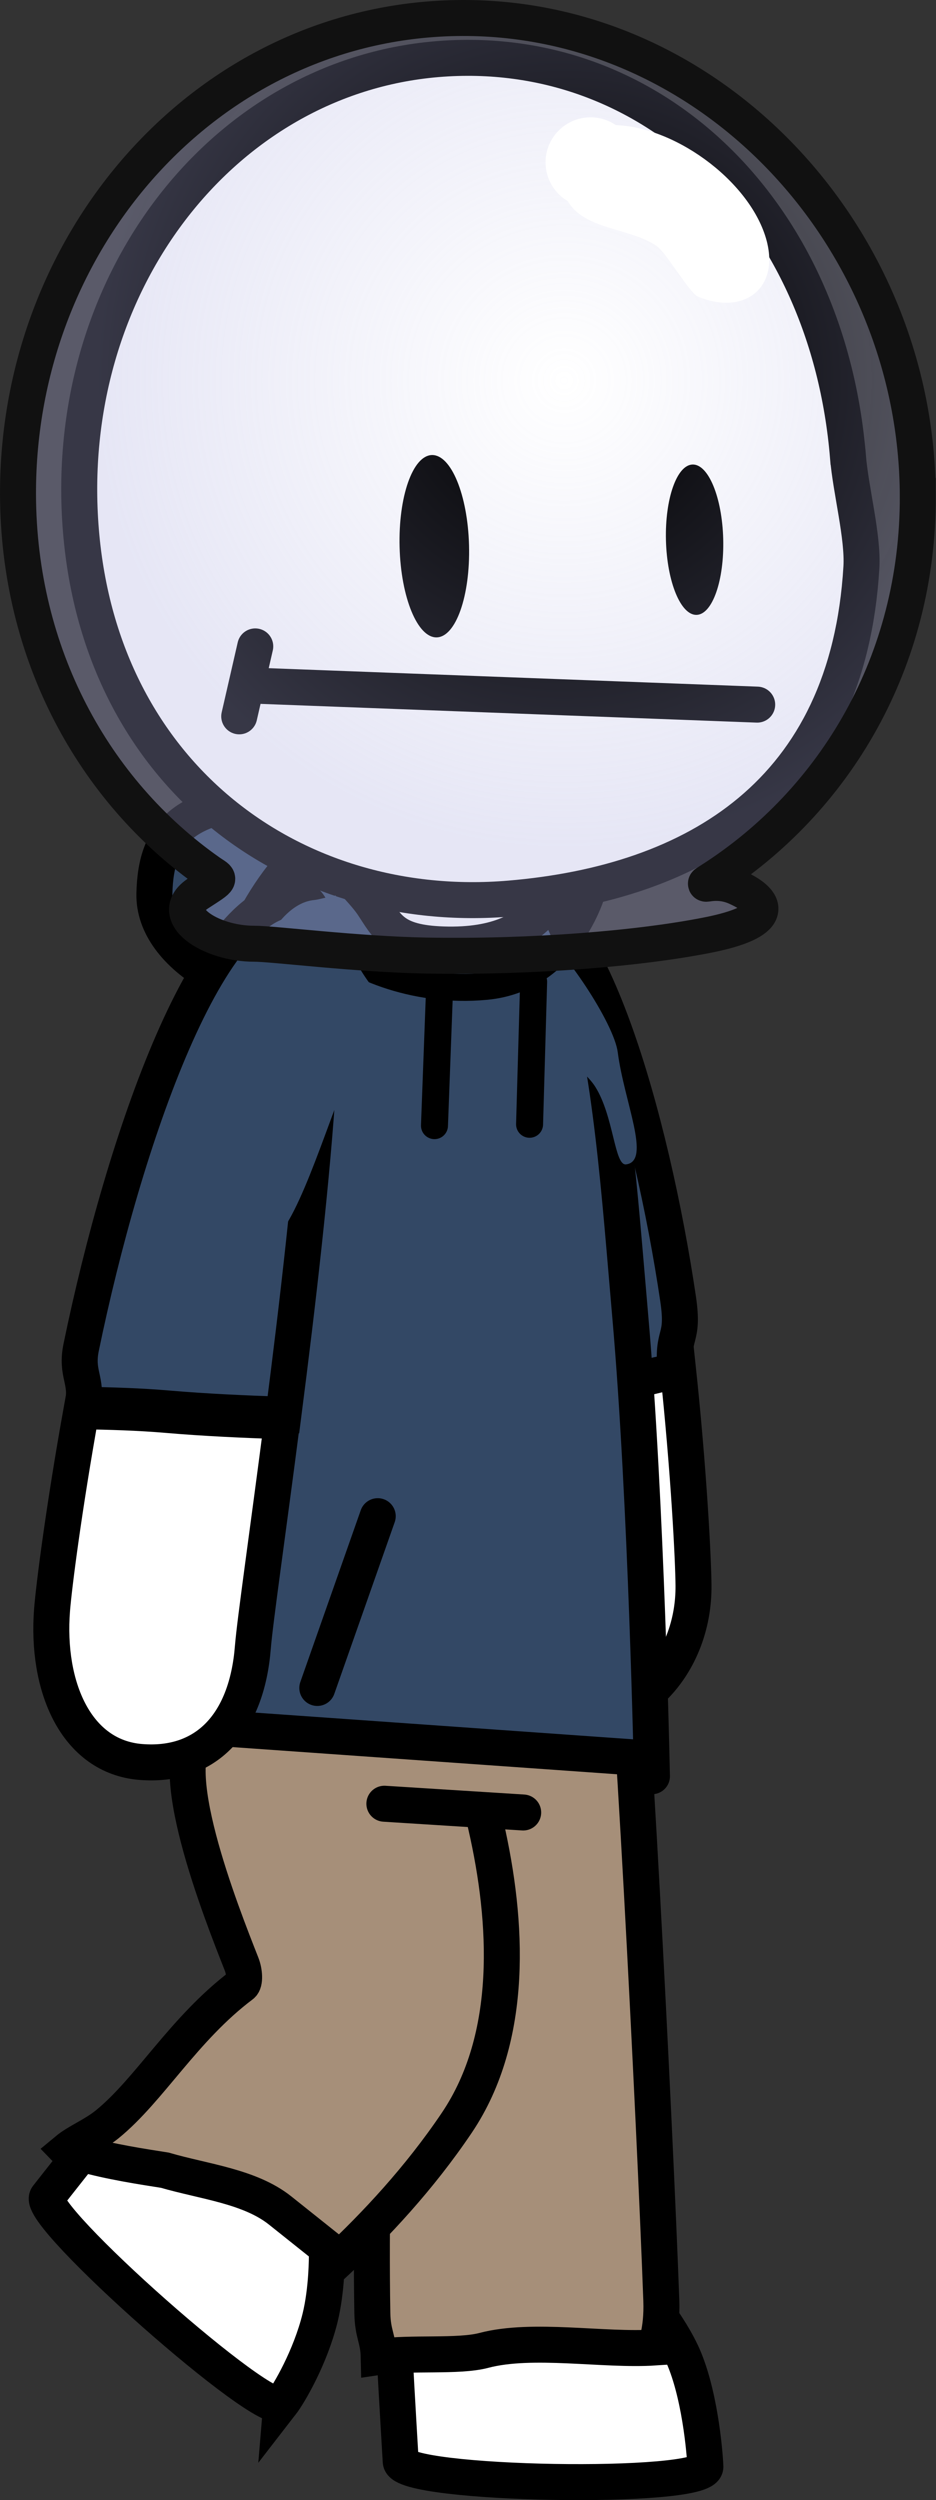 <svg version="1.1" xmlns="http://www.w3.org/2000/svg" xmlns:xlink="http://www.w3.org/1999/xlink" width="52.029" height="138.944" viewBox="0,0,52.029,138.944"><rect x="0" y="0" width="52.029" height="138.944" fill="#333333" stroke="none"/><defs><radialGradient cx="336.956" cy="149.241" r="26.06" gradientUnits="userSpaceOnUse" id="color-1"><stop offset="0" stop-color="#afb0e0" stop-opacity="0"/><stop offset="1" stop-color="#afb0e0" stop-opacity="0.314"/></radialGradient></defs><g transform="translate(-305.596,-128.091)"><g data-paper-data="{&quot;isPaintingLayer&quot;:true}" fill-rule="nonzero" stroke-linejoin="miter" stroke-miterlimit="10" stroke-dasharray="" stroke-dashoffset="0" style="mix-blend-mode: normal"><path d="M336.961,178.228c-0.07,3.489 -5.227,6.214 -11.519,6.087c-6.291,-0.127 -11.334,-3.058 -11.264,-6.547c0.07,-3.489 1.688,-5.353 7.979,-5.226c6.291,0.127 14.874,2.197 14.803,5.686z" fill="#334865" stroke="#000000" stroke-width="2" stroke-linecap="butt"/><path d="M344.146,216.222c0.027,4.054 -2.755,7.353 -6.214,7.369c-3.459,0.016 -6.286,-3.257 -6.313,-7.31c-0.008,-1.158 -0.094,-4.774 -0.133,-9.354c1.872,-0.563 3.755,-1.095 5.658,-1.453c1.989,-0.375 3.877,-1.127 5.864,-1.471c0.082,-0.014 0.166,-0.022 0.253,-0.027c0.634,5.911 0.876,10.865 0.885,12.247z" data-paper-data="{&quot;index&quot;:null}" fill="#ffffff" stroke="#000000" stroke-width="2" stroke-linecap="butt"/><path d="M334.057,177.856c4.201,-0.261 7.765,12.512 9.232,22.421c0.357,2.413 -0.375,1.763 -0.136,4.061c-0.117,-0 -0.216,0.003 -0.284,0.015c-1.991,0.361 -3.882,1.141 -5.875,1.533c-1.876,0.369 -3.733,0.911 -5.579,1.485c-0.06,-11.823 0.208,-29.364 2.642,-29.515z" data-paper-data="{&quot;index&quot;:null}" fill="#334865" stroke="#000000" stroke-width="2" stroke-linecap="butt"/><path d="M344.806,265.177c0.051,1.322 -16.885,1.033 -16.936,-0.289c-0.008,-0.199 -0.175,-2.844 -0.385,-6.806c1.761,-0.352 4.204,-0.196 5.465,-0.576c2.77,-0.837 6.017,-0.884 8.942,-1.202c0.434,0.574 1.103,1.526 1.574,2.511c1.027,2.148 1.31,5.598 1.34,6.361z" fill="#ffffff" stroke="#000000" stroke-width="2" stroke-linecap="butt"/><path d="M327.548,224.167c1.125,-11.899 7.177,-6.748 12.54,-6.789c0.469,-0.004 1.936,29.312 2.268,38.562c0.062,1.738 -0.357,2.604 -0.35,2.613c-2.877,0.189 -6.796,-0.554 -9.518,0.163c-1.408,0.373 -4.08,0.096 -5.841,0.361c-0.022,-1.02 -0.332,-1.259 -0.353,-2.421c-0.173,-9.681 0.499,-24.501 1.255,-32.489z" fill="#a68f79" stroke="#000000" stroke-width="2" stroke-linecap="butt"/><path d="M329.338,220.067c0.117,0.248 8.07,16.458 1.655,25.99c-4.183,6.215 -9.815,10.413 -11.511,11.883c-0.575,-1.153 -0.993,-1.342 -1.568,-2.495c-1.068,-2.142 -3.053,-3.741 -4.664,-5.324c-1.129,-0.868 -2.927,-1.491 -3.93,-2.53c0.584,-0.486 1.486,-0.833 2.236,-1.441c2.354,-1.912 4.257,-5.317 7.48,-7.74c0.19,-0.143 0.157,-0.733 -0.011,-1.161c-1.097,-2.788 -4.54,-11.437 -2.204,-12.943c0,0 7.051,-8.573 9.435,-3.534z" fill="#a68f79" stroke="#000000" stroke-width="2" stroke-linecap="butt"/><path d="M321.231,261.679c-0.745,0.962 -13.753,-10.535 -13.008,-11.497c0.072,-0.092 0.763,-0.976 1.894,-2.405c1.568,0.456 3.48,0.74 4.642,0.924c2.175,0.635 4.718,0.891 6.41,2.24c0.911,0.727 1.888,1.506 2.809,2.241c-0.139,0.181 -0.213,0.278 -0.213,0.278c0,0 0.014,1.865 -0.381,3.461c-0.539,2.179 -1.723,4.204 -2.153,4.759z" fill="#ffffff" stroke="#000000" stroke-width="2" stroke-linecap="butt"/><path d="M320.861,227.723l0.087,-4.311l14.096,0.284l-0.087,4.311z" fill="#a68f79" stroke="none" stroke-width="0" stroke-linecap="butt"/><path d="M313.955,224.333c0,0 0.122,-17.611 1.432,-28.437c1.48,-12.231 4.762,-22.76 13.019,-22.828c10.381,-0.085 11.043,14.687 12.225,28.191c0.903,10.312 1.204,25.548 1.204,25.548" fill="#334865" stroke="#000000" stroke-width="2" stroke-linecap="round"/><path d="M332.62,178.705c0.587,-0.076 1.583,0.051 2.715,0.876c1.597,1.164 4.392,5.375 4.6,6.992c0.356,2.763 1.878,6.047 0.462,6.23c-0.65,0.084 -0.681,-2.683 -1.714,-4.316c-0.569,-0.9 -1.93,-1.734 -2.475,-2.578c-0.622,-0.965 -1.823,-0.899 -1.926,-1.696c-0.356,-2.763 -3.078,-5.324 -1.662,-5.507z" data-paper-data="{&quot;index&quot;:null}" fill="#334865" stroke="none" stroke-width="0" stroke-linecap="butt"/><path d="M326.962,228.334l7.716,0.487" fill="none" stroke="#000000" stroke-width="2" stroke-linecap="round"/><path d="M337.113,175.797c-0.016,0.788 -0.448,1.816 -1.28,2.784c-0.951,1.106 -2.486,2.1 -5.603,1.998c-2.812,-0.092 -3.116,-1.014 -3.923,-2.216c-0.627,-0.934 -2.049,-2.087 -2.034,-2.825c0.034,-1.687 2.936,-2.997 6.482,-2.925c3.546,0.072 6.393,1.497 6.359,3.184z" fill="#ffffff" stroke="#000000" stroke-width="2" stroke-linecap="butt"/><path d="M352.732,153.478c0.154,1.873 0.847,4.429 0.746,6.141c-0.743,12.531 -9.237,17.542 -19.554,18.41c-11.958,1.006 -22.705,-6.785 -23.829,-20.435c-1.124,-13.65 7.831,-25.209 19.789,-26.215c11.958,-1.006 21.724,8.449 22.848,22.099z" fill="#ffffff" stroke="#000000" stroke-width="2" stroke-linecap="butt"/><path d="M331.668,158.396c0.074,2.799 -0.73,5.09 -1.796,5.118c-1.066,0.028 -1.99,-2.218 -2.064,-5.016c-0.074,-2.799 0.73,-5.09 1.796,-5.118c1.066,-0.028 1.99,2.218 2.064,5.016z" fill="#000000" stroke="none" stroke-width="0" stroke-linecap="butt"/><path d="M345.797,158.043c0.061,2.307 -0.602,4.197 -1.481,4.22c-0.879,0.023 -1.641,-1.828 -1.702,-4.136c-0.061,-2.307 0.602,-4.197 1.481,-4.22c0.879,-0.023 1.641,1.828 1.702,4.136z" fill="#000000" stroke="none" stroke-width="0" stroke-linecap="butt"/><path d="M320.174,166.212l27.512,1.039" fill="none" stroke="#000000" stroke-width="2" stroke-linecap="round"/><path d="M319.785,164.015l-0.891,3.887" fill="none" stroke="#000000" stroke-width="2" stroke-linecap="round"/><path d="M326.593,212.353l-3.359,9.547" fill="none" stroke="#000000" stroke-width="2" stroke-linecap="round"/><path d="M338.523,177.632c0,0 -1.331,4.841 -5.901,5.275c-4.111,0.391 -7.641,-1.253 -9.192,-2.727c-1.92,-1.825 -1.336,-3.612 -1.336,-3.612" fill="none" stroke="#000000" stroke-width="1.5" stroke-linecap="round"/><path d="M329.747,190.649l0.29,-7.786" fill="none" stroke="#000000" stroke-width="1.5" stroke-linecap="round"/><path d="M335.259,182.652l-0.226,7.921" fill="none" stroke="#000000" stroke-width="1.5" stroke-linecap="round"/><path d="M311.502,223.688l30.026,2.121" fill="none" stroke="#000000" stroke-width="2" stroke-linecap="round"/><path d="M322.307,178.075c2.364,0.316 0.61,16.448 -0.957,28.641c-2.144,-0.073 -4.286,-0.166 -6.424,-0.349c-1.574,-0.135 -3.143,-0.179 -4.718,-0.207c0.253,-1.388 -0.405,-1.713 -0.1,-3.192c2.346,-11.373 7.155,-25.566 12.2,-24.891z" fill="#334865" stroke="#000000" stroke-width="2" stroke-linecap="butt"/><path d="M319.652,219.638c-0.339,4.282 -2.618,6.662 -6.224,6.376c-3.606,-0.285 -5.276,-4.188 -4.937,-8.47c0.104,-1.316 0.661,-5.664 1.624,-11.024c1.59,0.029 3.173,0.071 4.762,0.207c2.131,0.183 4.267,0.276 6.404,0.349c-0.789,6.103 -1.516,11.137 -1.629,12.561z" fill="#ffffff" stroke="#000000" stroke-width="2" stroke-linecap="butt"/><path d="M327.041,185.253c0.103,1.125 -1.657,1.411 -2.253,2.927c-1.47,3.738 -3.042,8.979 -4.542,9.116c-2.109,0.193 -0.486,-7.448 -0.842,-11.345c-0.356,-3.896 1.547,-7.647 3.656,-7.84c0.254,-0.023 0.751,-0.177 1.195,-0.252c0.229,2.221 1.187,4.232 2.635,5.783c0.055,0.535 0.104,1.076 0.153,1.61z" fill="#334865" stroke="none" stroke-width="0" stroke-linecap="butt"/><g stroke-linecap="butt"><path d="M356.613,155.659c0.027,9.159 -4.567,16.938 -11.525,21.369c-0.723,0.46 0.211,-0.183 1.446,0.373c1.96,0.884 2.001,1.933 -1.539,2.644c-3.818,0.766 -9.816,1.256 -15.695,1.152c-3.89,-0.069 -8.528,-0.661 -9.577,-0.658c-2.446,0.007 -4.93,-1.62 -3.098,-2.807c1.356,-0.878 1.201,-0.747 0.621,-1.154c-6.463,-4.527 -10.623,-12.154 -10.649,-21.005c-0.042,-14.328 10.766,-26.441 24.703,-26.482c13.937,-0.041 25.271,12.239 25.313,26.568z" fill="url(#color-1)" stroke="#111111" stroke-width="2"/><path d="M348.255,141.654c0.583,2.578 -1.426,3.956 -3.879,2.913c-0.451,-0.192 -1.75,-2.446 -2.276,-2.802c-1.528,-1.034 -4.021,-0.896 -4.941,-2.495c-0.738,-0.433 -1.235,-1.233 -1.237,-2.151c-0.004,-1.381 1.112,-2.503 2.493,-2.507c0.523,-0.002 1.01,0.158 1.412,0.432c3.472,0.122 7.688,3.327 8.43,6.611z" fill="#ffffff" stroke="none" stroke-width="0.5"/></g></g></g></svg>
